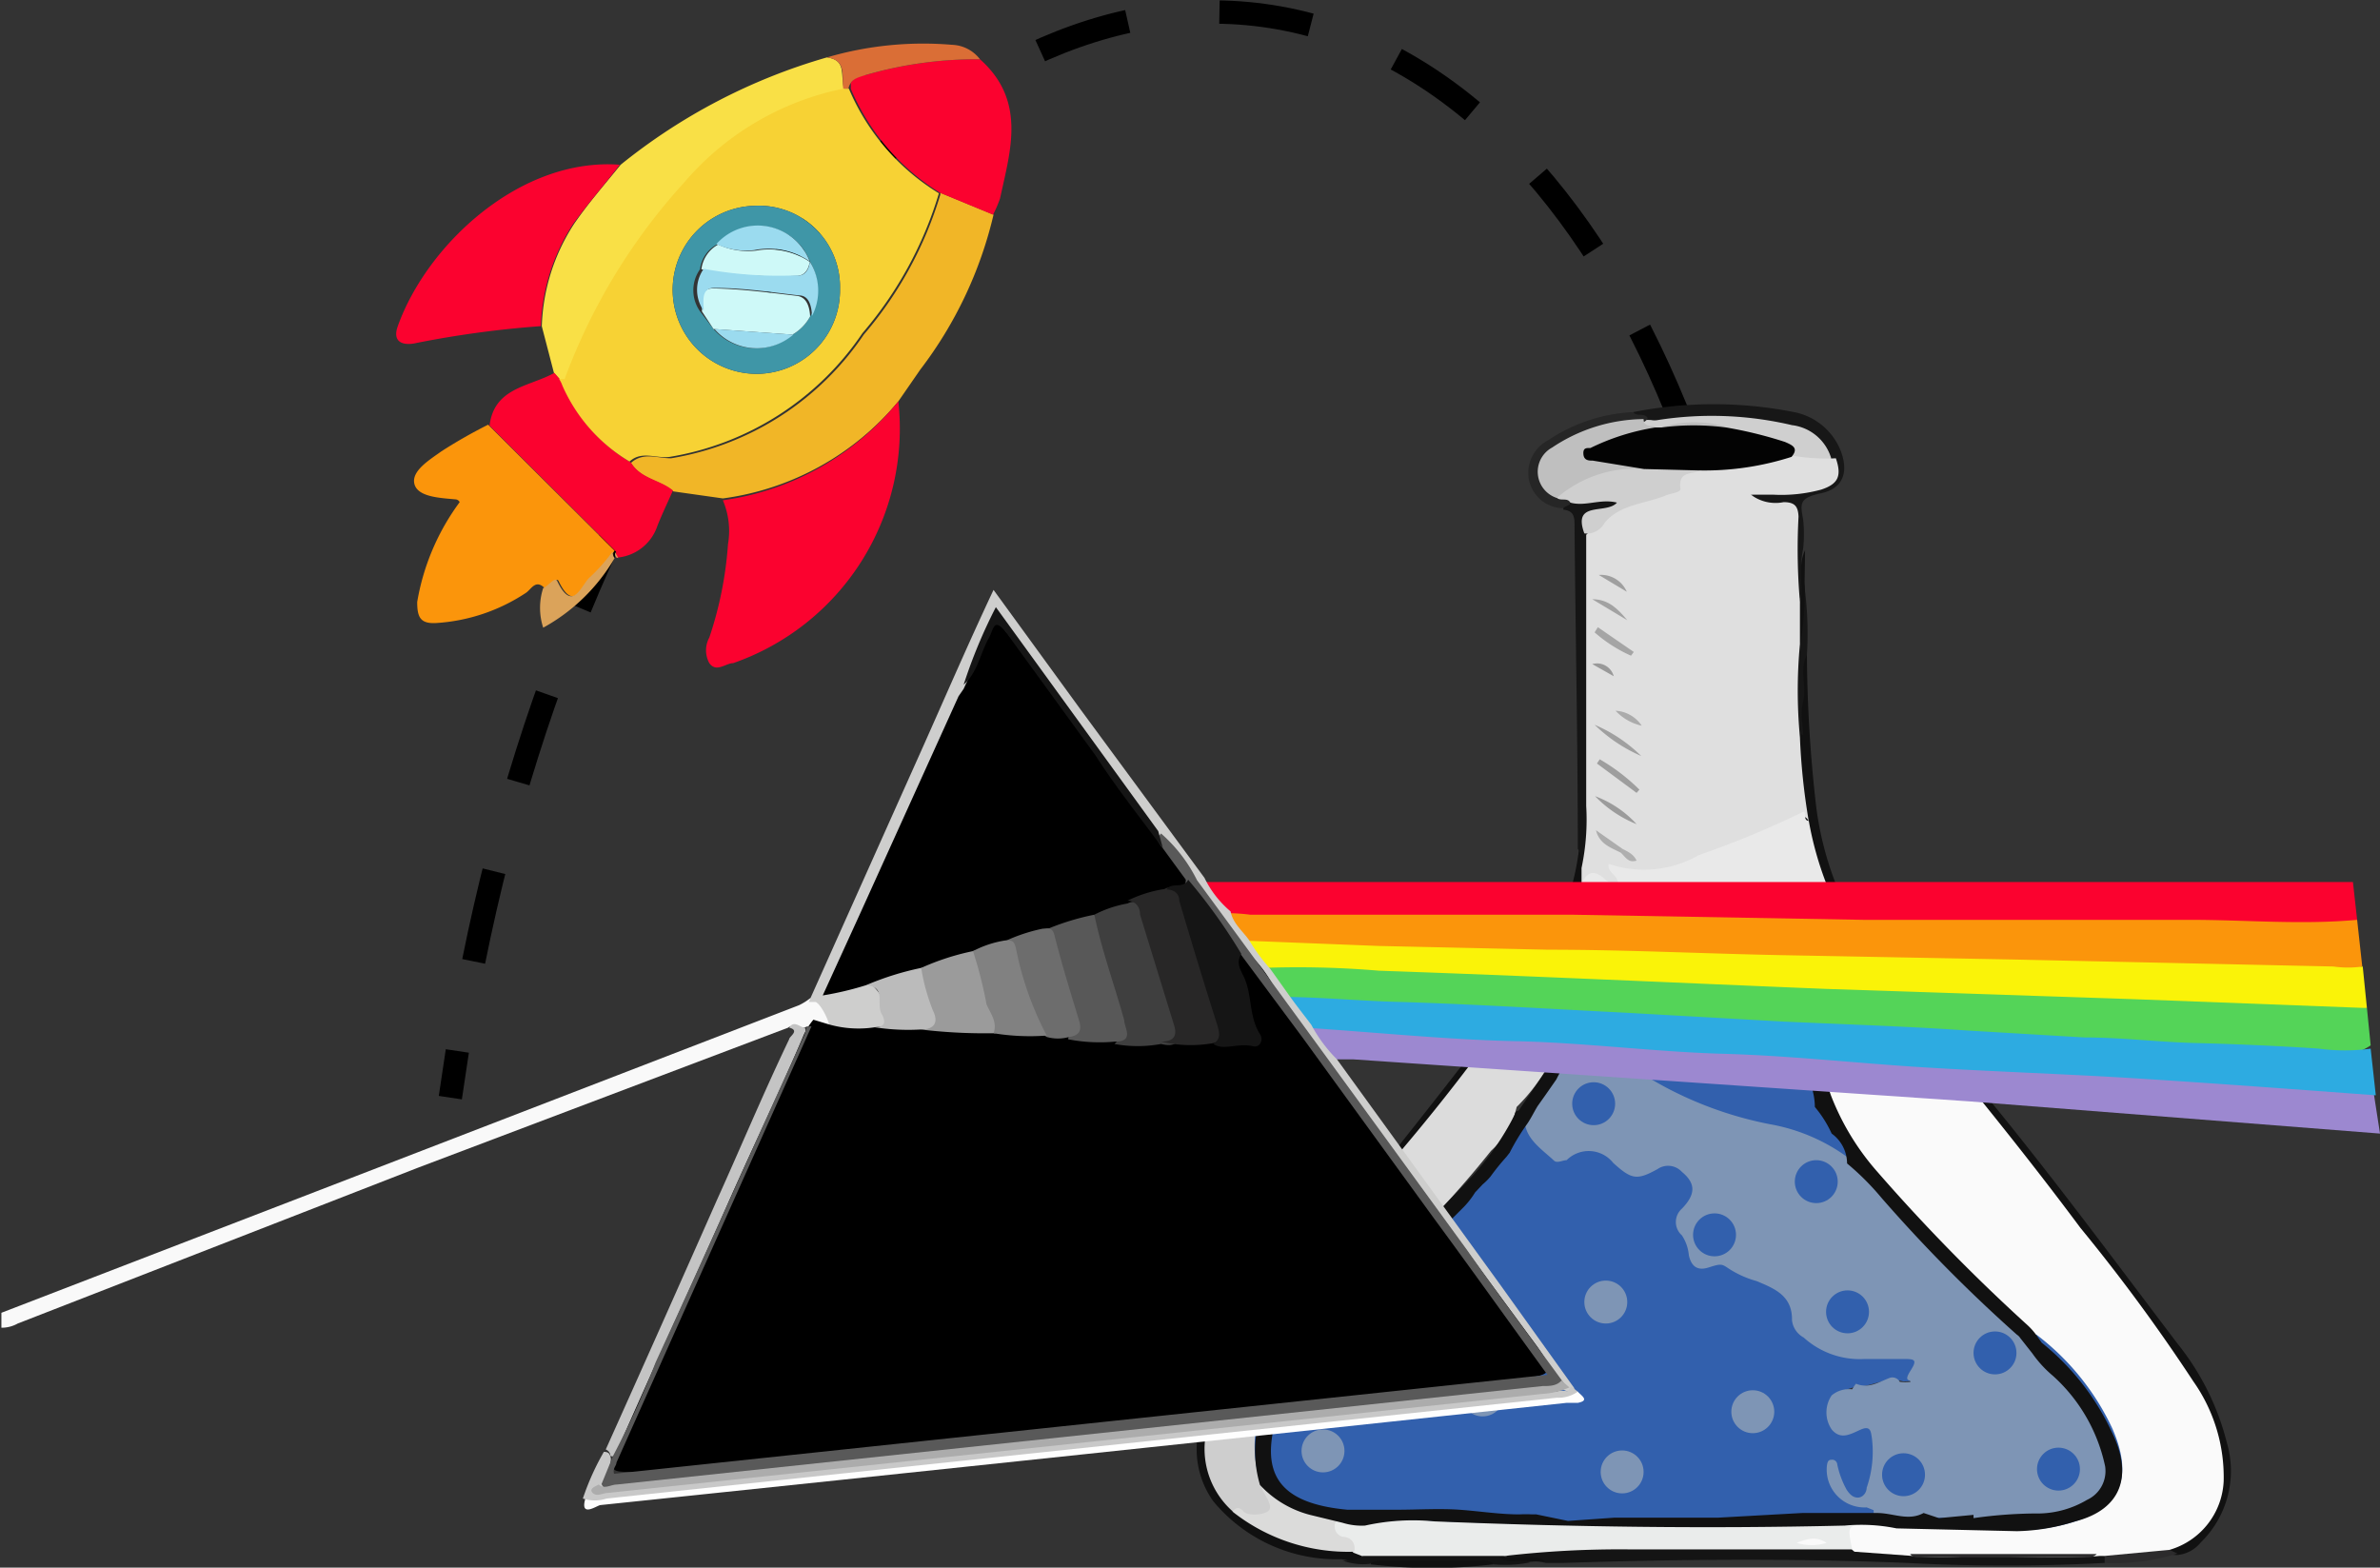 <svg id="Capa_1" data-name="Capa 1" xmlns="http://www.w3.org/2000/svg" viewBox="0 0 51 33.59"><rect x="0" y="0" width="51" height="33.59" fill="#333333" stroke="none"/><defs><style>.cls-1,.cls-2{fill:none;stroke:#000;stroke-miterlimit:10;stroke-width:0.5px;}.cls-2{stroke-dasharray:1.98 1.98;}.cls-3{fill:#f1b627;}.cls-4{fill:#fb950b;}.cls-5{fill:#f9e046;}.cls-6{fill:#c61311;}.cls-7{fill:#fb022f;}.cls-8{fill:#da6e36;}.cls-9{fill:#dba35a;}.cls-10{fill:#f7d234;}.cls-11{fill:#3f96a7;}.cls-12{fill:#cef9f8;}.cls-13{fill:#9bdbef;}.cls-14{fill:#cfcfcf;}.cls-15{fill:#bfbfbf;}.cls-16{fill:#111;}.cls-17{fill:#101010;}.cls-18{fill:#141414;}.cls-19{fill:#151515;}.cls-20{fill:#171717;}.cls-21{fill:#262626;}.cls-22{fill:#2c2b2c;}.cls-23{fill:#fafafa;}.cls-24{fill:#dfdfdf;}.cls-25{fill:#e9e9e9;}.cls-26{fill:#eaeceb;}.cls-27{fill:#cecece;}.cls-28{fill:#dbdbda;}.cls-29{fill:#030303;}.cls-30{fill:#9b9b9b;}.cls-31{fill:#9e9e9e;}.cls-32{fill:#a5a5a5;}.cls-33{fill:#a0a0a0;}.cls-34{fill:#a2a2a2;}.cls-35{fill:#acacac;}.cls-36{fill:#9f9f9f;}.cls-37{fill:#999;}.cls-38{fill:#ababab;}.cls-39{fill:#afafaf;}.cls-40{fill:#dcdcdc;}.cls-41{fill:#1a0705;}.cls-42{fill:#251612;}.cls-43{fill:#3260ad;}.cls-44{fill:#7e95b5;}.cls-45{fill:#9c88d0;}.cls-46{fill:#54d458;}.cls-47{fill:#2dabe1;}.cls-48{fill:#faf308;}.cls-49{fill:#f9f9f9;}.cls-50{fill:#cececd;}.cls-51{fill:#fefefe;}.cls-52{fill:#c8c8c8;}.cls-53{fill:#c4c4c4;}.cls-54{fill:#595959;}.cls-55{fill:#bbb;}.cls-56{fill:#3f3f3f;}.cls-57{fill:#282727;}.cls-58{fill:#585858;}.cls-59{fill:#6d6d6d;}.cls-60{fill:#818181;}</style></defs><title>EXPERIMENTOS</title><path class="cls-1" d="M10.65,34.92l.15-1" transform="translate(-1 -11.4)"/><path class="cls-2" d="M11.15,32c2.49-12.36,9.72-21.24,16.92-20.27,7.39,1,12.07,12,10.9,25" transform="translate(-1 -11.4)"/><path class="cls-1" d="M38.87,37.7l-.12,1" transform="translate(-1 -11.4)"/><path class="cls-3" d="M21.15,15.57a8.25,8.25,0,0,1-1.64,3,6.2,6.2,0,0,1-4.13,2.65c-.29,0-.6-.14-.86.1h0c.21.35.63.37.91.61h0l1.06.15A5.89,5.89,0,0,0,20.25,20h0l.47-.68A8.75,8.75,0,0,0,22.29,16l-1.14-.47Z" transform="translate(-1 -11.4)"/><path class="cls-4" d="M11.46,20.5h0a10.8,10.8,0,0,0-1,.57c-.25.18-.65.42-.58.7s.55.3.88.33c0,0,.06,0,.09.06a5,5,0,0,0-.91,2.14c0,.33.07.47.41.45a3.92,3.92,0,0,0,1.91-.64c.12-.07.21-.31.41-.11h0c.11,0,.25-.25.3-.15.34.71.52.06.71-.09a3.78,3.78,0,0,0,.49-.56Z" transform="translate(-1 -11.4)"/><path class="cls-5" d="M18.72,12.63a12.54,12.54,0,0,0-4.42,2.3h0c-.34.42-.7.83-1,1.27a4.26,4.26,0,0,0-.69,2.19h0l.26,1,.13.15h0s.12,0,.12,0a12.87,12.87,0,0,1,2.57-4.22,6.07,6.07,0,0,1,3.4-2C19,13,19.15,12.69,18.72,12.63Z" transform="translate(-1 -11.4)"/><path class="cls-6" d="M19.18,13.3h0a.83.83,0,0,0,0-.12.33.33,0,0,0-.05.12Z" transform="translate(-1 -11.4)"/><path class="cls-7" d="M20.25,20a5.89,5.89,0,0,1-3.76,2.12,1.68,1.68,0,0,1,.11.94,8,8,0,0,1-.4,2,.57.57,0,0,0,0,.55c.15.21.35,0,.51,0A5.32,5.32,0,0,0,20.25,20Z" transform="translate(-1 -11.4)"/><path class="cls-7" d="M12.59,18.39a4.26,4.26,0,0,1,.69-2.19c.32-.44.68-.85,1-1.27h0c-2.14-.16-4.14,1.72-4.76,3.47-.12.35.14.41.4.35a21.63,21.63,0,0,1,2.65-.36Z" transform="translate(-1 -11.4)"/><path class="cls-7" d="M22,12.67a8.55,8.55,0,0,0-2.46.34c-.12,0-.25.07-.31.17a.83.83,0,0,1,0,.12,4.83,4.83,0,0,0,1.91,2.23l0,0h0l1.14.47a2.63,2.63,0,0,0,.15-.35C22.65,14.63,23,13.56,22,12.67Z" transform="translate(-1 -11.4)"/><path class="cls-7" d="M14.52,21.31h0l0,0a3.56,3.56,0,0,1-1.44-1.63.61.61,0,0,0-.07-.14h0l-.13-.15c-.54.3-1.29.31-1.39,1.13h0l2.71,2.7v0l0,.13h0a1,1,0,0,0,.89-.69c.1-.25.22-.5.33-.75C15.15,21.68,14.73,21.66,14.52,21.31Z" transform="translate(-1 -11.4)"/><path class="cls-8" d="M21.4,12.36a7.34,7.34,0,0,0-2.68.27h0c.43.06.31.4.35.67h.11a.33.33,0,0,1,.05-.12c.06-.1.19-.13.31-.17A8.55,8.55,0,0,1,22,12.67.79.79,0,0,0,21.4,12.36Z" transform="translate(-1 -11.4)"/><path class="cls-9" d="M14.14,23.29a.09.09,0,0,1,0-.09,3.78,3.78,0,0,1-.49.56c-.19.15-.37.8-.71.09-.05-.1-.19.11-.3.15h0a1.37,1.37,0,0,0,0,.85,4,4,0,0,0,1.53-1.49S14.14,23.32,14.14,23.29Z" transform="translate(-1 -11.4)"/><path class="cls-9" d="M14.18,23.23l0,.06s0,.05.07.07h0Z" transform="translate(-1 -11.4)"/><path class="cls-9" d="M14.14,23.29l0-.06v0A.09.09,0,0,0,14.14,23.29Z" transform="translate(-1 -11.4)"/><path class="cls-10" d="M21.1,15.53a4.83,4.83,0,0,1-1.91-2.23h-.12a6.07,6.07,0,0,0-3.4,2,12.87,12.87,0,0,0-2.57,4.22s-.08,0-.12,0h0a.61.61,0,0,1,.07.14,3.56,3.56,0,0,0,1.44,1.63l0,0h0c.26-.24.57-.06.86-.1a6.2,6.2,0,0,0,4.13-2.65,8.25,8.25,0,0,0,1.64-3h0Zm-3.84,3.88a1.8,1.8,0,0,1-.09-3.6A1.74,1.74,0,0,1,19,17.59,1.79,1.79,0,0,1,17.26,19.41Z" transform="translate(-1 -11.4)"/><path class="cls-11" d="M17.17,15.81a1.8,1.8,0,0,0,.09,3.6A1.79,1.79,0,0,0,19,17.59,1.74,1.74,0,0,0,17.17,15.81Zm1.19,2.37h0a1,1,0,0,1-.38.39h0a1.2,1.2,0,0,1-1.69-.12L16,18.07h0a.78.78,0,0,1,0-.9.7.7,0,0,1,.36-.53h0a1.19,1.19,0,0,1,2,.37h0A1.17,1.17,0,0,1,18.36,18.18Z" transform="translate(-1 -11.4)"/><path class="cls-12" d="M18.08,17.74c-.6-.07-1.2-.15-1.8-.16-.31,0-.21.3-.24.49l.25.38,1.69.12h0a1,1,0,0,0,.38-.39h0C18.35,18,18.3,17.77,18.08,17.74Z" transform="translate(-1 -11.4)"/><polygon class="cls-12" points="15.39 5.24 15.39 5.24 15.39 5.24 15.39 5.24"/><path class="cls-12" d="M18.08,17.31c.15,0,.25-.13.27-.3h0a1.56,1.56,0,0,0-1.15-.24,1.51,1.51,0,0,1-.81-.13h0a.7.7,0,0,0-.36.53A8.81,8.81,0,0,0,18.08,17.31Z" transform="translate(-1 -11.4)"/><polygon class="cls-13" points="15.04 6.67 15.04 6.67 15.04 6.67 15.04 6.67"/><path class="cls-13" d="M18.35,17h0c0,.17-.12.33-.27.3a8.81,8.81,0,0,1-2-.14.78.78,0,0,0,0,.9c0-.11,0-.2,0-.28,0,.08,0,.17,0,.28h0c0-.19-.07-.5.24-.49.6,0,1.2.09,1.8.16.22,0,.27.23.28.44h0A1.17,1.17,0,0,0,18.35,17Z" transform="translate(-1 -11.4)"/><path class="cls-13" d="M18.35,17a1.19,1.19,0,0,0-2-.37h0a1.51,1.51,0,0,0,.81.13A1.56,1.56,0,0,1,18.35,17Z" transform="translate(-1 -11.4)"/><path class="cls-13" d="M18,18.57h0l-1.69-.12A1.2,1.2,0,0,0,18,18.57Z" transform="translate(-1 -11.4)"/><path class="cls-14" d="M40.3,21.19a.85.85,0,0,1-.91,0,.92.92,0,0,0-.61-.36c-.28-.08-.58-.09-.86-.2a4,4,0,0,0-1.3,0,.62.62,0,0,1-.19,0c-.13,0-.3,0-.21-.25l.08,0a7.33,7.33,0,0,1,3.26.13A1,1,0,0,1,40.3,21.19Z" transform="translate(-1 -11.4)"/><path class="cls-15" d="M38,20.55a9.2,9.2,0,0,0-1.39,0A2.44,2.44,0,0,1,38,20.55Z" transform="translate(-1 -11.4)"/><path class="cls-16" d="M39.72,25.43a29.59,29.59,0,0,0,.2,3.27,7,7,0,0,0,1.29,3.23c.5.67,1,1.33,1.55,2,1.72,2,3.3,4.15,4.9,6.26a5.54,5.54,0,0,1,1.06,2.13,2.14,2.14,0,0,1-.56,2.13.73.73,0,0,1-.5.27c-.08,0-.15,0-.19-.06a.24.24,0,0,1,.12-.14,1.84,1.84,0,0,0,.82-2.27,7,7,0,0,0-1.32-2.38c-1.06-1.37-2.17-2.71-3.19-4.11-.79-1.09-1.77-2-2.56-3.14a8.47,8.47,0,0,1-1.63-3.22,1.38,1.38,0,0,1-.05-.45,8,8,0,0,1-.15-1.82c0-.44,0-.87,0-1.31C39.54,25.65,39.5,25.47,39.72,25.43Z" transform="translate(-1 -11.4)"/><path class="cls-17" d="M29.75,44.81A3.43,3.43,0,0,1,27,43.57a1.91,1.91,0,0,1-.28-1.65,5.29,5.29,0,0,1,1.13-2.13c1.77-2.13,3.51-4.29,5.2-6.5a13.83,13.83,0,0,0,1.45-2.36,5.39,5.39,0,0,0,.34-1.37c.23,0,.16.22.19.36s0,.25,0,.38a2.92,2.92,0,0,1-.25.72,13.84,13.84,0,0,1-1.94,3.05c-1.45,1.87-2.92,3.73-4.45,5.54A6.21,6.21,0,0,0,27,41.83a1.83,1.83,0,0,0,.47,1.91,3.46,3.46,0,0,0,1.65.72c.3.06.61.07.91.14.07,0,.15.08.15.19S29.9,44.84,29.75,44.81Z" transform="translate(-1 -11.4)"/><path class="cls-18" d="M46.1,44.89a40,40,0,0,1-4.24,0c-2.45-.1-4.9-.08-7.36,0h-.38a.86.86,0,0,0-.45,0c-.15,0-.31.08-.41-.1a.37.37,0,0,1,.37-.16c.32,0,.64-.07,1-.06,1.65.05,3.3-.12,4.95,0,.37,0,.74,0,1.11,0a7.94,7.94,0,0,1,1.29.12,1.45,1.45,0,0,0,.3.06c1.21,0,2.42.06,3.63,0a.31.31,0,0,1,.21,0A.12.12,0,0,1,46.1,44.89Z" transform="translate(-1 -11.4)"/><path class="cls-19" d="M34.9,30c0-.13,0-.3-.09-.41,0-2.31-.05-4.61-.07-6.91,0-.19,0-.33-.24-.36,0-.12.08-.14.16-.17a5.87,5.87,0,0,1,.72-.08c.11,0,.24,0,.26.12s-.11.2-.21.22c-.34,0-.42.24-.36.54,0,.73.06,1.46,0,2.18,0,1.47,0,2.94,0,4.41C35.09,29.68,35.11,29.88,34.9,30Z" transform="translate(-1 -11.4)"/><path class="cls-20" d="M36,20.23a8.85,8.85,0,0,1,3.44,0,1.35,1.35,0,0,1,1,.82c.18.46.06.82-.42.92s-.44.23-.38.57a3.11,3.11,0,0,1,0,.61,1.7,1.7,0,0,0,0,.71.64.64,0,0,1,0,.36c-.28,0-.2-.22-.21-.36,0-.38,0-.77,0-1.15s0-.48-.47-.53h-.11c-.13,0-.3-.06-.29-.21s.19-.15.31-.16a4.67,4.67,0,0,0,1-.07c.27-.07.45-.2.37-.52a1,1,0,0,0-.84-.71,7.5,7.5,0,0,0-2.87-.11.38.38,0,0,1-.15,0C36.21,20.39,36,20.43,36,20.23Z" transform="translate(-1 -11.4)"/><path class="cls-21" d="M36,20.23c.07.11.23,0,.31.13a.2.2,0,0,1-.08.08,6.51,6.51,0,0,0-1.37.33,2.06,2.06,0,0,0-.5.28c-.42.33-.41.61,0,.93.09.08.28.05.28.23l-.16.08a.76.76,0,0,1-.72-.63.79.79,0,0,1,.42-.83A3.57,3.57,0,0,1,36,20.23Z" transform="translate(-1 -11.4)"/><path class="cls-17" d="M33,44.92a11,11,0,0,1-2.63,0c0-.2.2-.18.33-.18.66,0,1.32,0,2,0C32.77,44.74,32.94,44.71,33,44.92Z" transform="translate(-1 -11.4)"/><path class="cls-18" d="M33,44.92c-.09-.11-.21-.08-.32-.08l-2,0c-.12,0-.24,0-.33.07a1.27,1.27,0,0,1-.58-.07c.14,0,.31,0,.43-.09a.38.38,0,0,1,.28-.11,25.46,25.46,0,0,1,2.62.06c.19.2.47.07.68.18A2.68,2.68,0,0,1,33,44.92Z" transform="translate(-1 -11.4)"/><path class="cls-20" d="M39.72,25.43c-.17.33,0,.67-.08,1s0,.48,0,.72c-.19-.07-.18-.24-.18-.39a10.16,10.16,0,0,1,0-1.56c.11-.44.05-.91.19-1.35A7.5,7.5,0,0,1,39.72,25.43Z" transform="translate(-1 -11.4)"/><path class="cls-22" d="M46.1,44.89v-.15a1.92,1.92,0,0,1,1.39-.13l.17.08A4.59,4.59,0,0,1,46.1,44.89Z" transform="translate(-1 -11.4)"/><path class="cls-16" d="M39.67,23.86a6.71,6.71,0,0,1-.09,1.34.84.84,0,0,1,0-.9c.07-.37-.07-.75.1-1.11Z" transform="translate(-1 -11.4)"/><path class="cls-17" d="M33.76,44.86c-.21-.06-.45.07-.64-.1a.09.09,0,0,1,.13,0c.29.06.59-.08.87.09Z" transform="translate(-1 -11.4)"/><path class="cls-23" d="M47.49,44.61l-1.39.13H46c-.94.07-1.87,0-2.8,0a6.2,6.2,0,0,1-1.22,0l-1.24-.09a.43.43,0,0,1-.15-.51c.06-.18.26-.13.41-.14h.66l3,0a2.43,2.43,0,0,0,1.28-.36,1,1,0,0,0,.36-1.33,5.48,5.48,0,0,0-1.07-1.63,2.8,2.8,0,0,0-.57-.57,40.22,40.22,0,0,1-3.69-3.81,5,5,0,0,1-.86-1.53,2,2,0,0,0-.49-.78c-.09-.09-.21-.16-.22-.3a.57.57,0,0,1,.43-.49,3.59,3.59,0,0,0,1-.54.59.59,0,0,1,.64-.09c1.41,1.69,2.8,3.38,4.11,5.14A38.46,38.46,0,0,1,48,41a3.56,3.56,0,0,1,.65,2.14A1.61,1.61,0,0,1,47.49,44.61Z" transform="translate(-1 -11.4)"/><path class="cls-24" d="M39.57,24.3v.9a10.7,10.7,0,0,0,0,2A14,14,0,0,0,39.76,29c-.11-.21-.2,0-.28,0a14.91,14.91,0,0,1-1.85.75,4,4,0,0,1-1.51.41,1.13,1.13,0,0,1-.26,0c-.11,0-.14-.08-.14.1s-.21.16-.31.08a.49.49,0,0,0-.52,0V30a5,5,0,0,0,.1-1.33c0-1.94,0-3.87,0-5.81a3.48,3.48,0,0,1,1.73-.92c.08,0,.18-.05.19-.11.06-.37.36-.35.61-.41a14,14,0,0,0,1.82-.27,4.18,4.18,0,0,0,1,.07c.13.38.05.55-.31.67A3.27,3.27,0,0,1,39,22h-.48a.87.87,0,0,0,.7.16c.24,0,.31.09.32.31A13.08,13.08,0,0,0,39.57,24.3Z" transform="translate(-1 -11.4)"/><path class="cls-25" d="M34.89,30.33c.11-.22.24-.31.47-.12a.38.38,0,0,0,.31.12c0-.19-.23-.22-.2-.42a2.37,2.37,0,0,0,1.94-.19,20,20,0,0,0,2.2-.91c.13-.08,0,.17.15.18a7.2,7.2,0,0,0,.8,2.25c.26.46.58.88.87,1.32a1.52,1.52,0,0,0-.86.37,1.14,1.14,0,0,1-.58.29.74.74,0,0,0-.59.5c-.25.1-.47-.07-.71-.08a9.44,9.44,0,0,0-1.59.18,4.11,4.11,0,0,1-1.4.06,1,1,0,0,1-.46-.19c-.22-.25-.08-.48.12-.62.41-.29.73-.67,1.13-1,.24-.18.24-.25,0-.4a2,2,0,0,0-.8-.25,6.28,6.28,0,0,1-.86-.19c-.11,0-.25-.05-.15-.22Z" transform="translate(-1 -11.4)"/><path class="cls-26" d="M41.64,44.07H41.1c-.52,0-.52,0-.41.53H35.91a21.45,21.45,0,0,0-2.66.14h-.13c-1,0-2,0-2.94,0L30,44.67a.71.71,0,0,0-.27-.21c-.13-.09-.25-.2-.21-.37s.19-.22.35-.23a4.14,4.14,0,0,0,1.11,0,2.75,2.75,0,0,1,.81,0c1.57.17,3.15.06,4.72.11.95,0,1.9,0,2.85,0,.62,0,1.23-.12,1.84-.06C41.38,43.9,41.57,43.85,41.64,44.07Z" transform="translate(-1 -11.4)"/><path class="cls-27" d="M28.3,39.53c.27.09.4.4.68.48,0,.37-.36.54-.49.85a2.64,2.64,0,0,0-.35,2.28.5.5,0,0,0,.09.29c.1.14.15.3,0,.43a.47.47,0,0,1-.53.09c-.1,0-.15-.17-.28-.16a1.79,1.79,0,0,1-.51-1.93A5.63,5.63,0,0,1,28.3,39.53Z" transform="translate(-1 -11.4)"/><path class="cls-28" d="M27.41,43.79c.09-.11.16-.09.24,0s.38.08.51,0,0-.26-.06-.38a.34.34,0,0,1-.05-.29,5.31,5.31,0,0,0,1.72.71s0,.06.05.1-.23,0-.22.17a.23.23,0,0,0,.17.23c.16,0,.29.12.25.32A4,4,0,0,1,27.41,43.79Z" transform="translate(-1 -11.4)"/><path class="cls-22" d="M41.93,44.7l4,0c-.09.09-.19.07-.29.07l-3.45,0C42.11,44.77,42,44.79,41.93,44.7Z" transform="translate(-1 -11.4)"/><path class="cls-14" d="M37.44,21.47c-.16.11-.49,0-.43.41,0,.07-.19.09-.3.13-.45.19-1,.19-1.33.6a.43.43,0,0,1-.43.22c-.26-.71.47-.4.7-.66-.36-.09-.67.09-1,0-.07-.13-.24,0-.32-.14s.12-.21.22-.28a2.44,2.44,0,0,1,1.7-.45C36.66,21.38,37.07,21.23,37.44,21.47Z" transform="translate(-1 -11.4)"/><path class="cls-15" d="M36.22,20.38c0,.16.14.14.25.16,0,.19-.22.15-.35.19a3,3,0,0,0-1,.38,1.94,1.94,0,0,0,.74.16c.15,0,.33,0,.39.18a2.57,2.57,0,0,0-1.89.62.59.59,0,0,1-.1-1.08A3.58,3.58,0,0,1,36.22,20.38Z" transform="translate(-1 -11.4)"/><path class="cls-29" d="M36.23,21.45l-1.1-.18c-.08,0-.19,0-.2-.14S35,21,35.08,21a4.9,4.9,0,0,1,1.39-.44h.13a5.38,5.38,0,0,1,1.39,0,8.91,8.91,0,0,1,1.26.31c.16.07.3.13.14.32a6.11,6.11,0,0,1-2,.29Z" transform="translate(-1 -11.4)"/><path class="cls-30" d="M35.18,28.46a2.27,2.27,0,0,1,.89.6A2.55,2.55,0,0,1,35.18,28.46Z" transform="translate(-1 -11.4)"/><path class="cls-31" d="M35.28,27.67a4.16,4.16,0,0,1,.85.65l-.06.07-.85-.63Z" transform="translate(-1 -11.4)"/><path class="cls-32" d="M35.24,24.84l.77.53-.06.08a3.05,3.05,0,0,1-.78-.5Z" transform="translate(-1 -11.4)"/><path class="cls-33" d="M36.17,27.6a3.33,3.33,0,0,1-1-.67A3.21,3.21,0,0,1,36.17,27.6Z" transform="translate(-1 -11.4)"/><path class="cls-34" d="M35.12,24.24c.35,0,.55.21.75.45Z" transform="translate(-1 -11.4)"/><path class="cls-35" d="M35.73,29.67c-.22-.11-.46-.19-.53-.48l.54.38A.06.06,0,0,1,35.73,29.67Z" transform="translate(-1 -11.4)"/><path class="cls-36" d="M35.86,24.08l-.6-.36A.6.6,0,0,1,35.86,24.08Z" transform="translate(-1 -11.4)"/><path class="cls-37" d="M35.12,25.63a.37.37,0,0,1,.46.26Z" transform="translate(-1 -11.4)"/><path class="cls-38" d="M35.62,26.63a.72.72,0,0,1,.56.32A1.08,1.08,0,0,1,35.62,26.63Z" transform="translate(-1 -11.4)"/><path class="cls-39" d="M35.73,29.67v-.1c.13.07.27.12.34.27C35.89,29.9,35.83,29.76,35.73,29.67Z" transform="translate(-1 -11.4)"/><path class="cls-24" d="M35.16,30.31a2.93,2.93,0,0,1,.24.34s-.07.12-.09.09a1.61,1.61,0,0,1-.25-.32S35.08,30.33,35.16,30.31Z" transform="translate(-1 -11.4)"/><path class="cls-40" d="M36.6,31.64a2.53,2.53,0,0,0-.89-.3A2.18,2.18,0,0,1,34.65,31c-.19.35-.37.7-.58,1a42.58,42.58,0,0,1-3,4c-.89,1.16-1.83,2.28-2.75,3.41a1,1,0,0,0,.68.54.73.73,0,0,0,.38-.25c.22-.21.43-.44.66-.64a21.43,21.43,0,0,0,2.91-3,1.8,1.8,0,0,0,.55-.94l0,0,0,0h0a4,4,0,0,0,.74-1c.23-.35.48-.66.95-.64a.27.27,0,0,1,.08-.34c.43-.38.85-.76,1.31-1.1C36.91,31.92,36.93,31.83,36.6,31.64Z" transform="translate(-1 -11.4)"/><path class="cls-23" d="M39.5,44.46c.28-.11.44-.13.64,0A1.08,1.08,0,0,1,39.5,44.46Z" transform="translate(-1 -11.4)"/><path class="cls-41" d="M33.41,43.83" transform="translate(-1 -11.4)"/><path class="cls-42" d="M42.3,43.84c-.31,0-.43,0-.48-.07h-.29c0,.08-.14,0-.21.07a2.44,2.44,0,0,0,.85.09S42.35,44,42.3,43.84Z" transform="translate(-1 -11.4)"/><path class="cls-43" d="M46.26,42a5.38,5.38,0,0,0-1.62-2c-.08,0-.12,0-.15.06,0,.34.32.49.5.7a3.69,3.69,0,0,1,1.13,1.94.71.71,0,0,1-.4.77,2.27,2.27,0,0,1-1,.29,8.67,8.67,0,0,0-1.43.1c.16-.31.12-.37-.23-.38-.11,0-.25.06-.3-.09s.1-.16.19-.21c.26-.18.26-.25,0-.42-.07,0-.17-.08-.18-.18a3.91,3.91,0,0,1,0-1.23c.06-.26.36-.21.54-.31a.34.34,0,0,0,.16-.1.48.48,0,0,0,.23.07.47.47,0,0,0,.47-.46.46.46,0,1,0-.92,0s0,0,0,.06c-.4-.05-1,.31-1,.7s0,.83,0,1.25a.44.44,0,0,0-.27-.09.47.47,0,0,0-.33.13.91.91,0,0,0-.07-.14c-.2,0-.16.19-.17.32s0,.4,0,.6-.09.31-.31.26c-.47,0-.59-.12-.73-.62a.89.89,0,0,1,.08.17c.08.2.19.4.43.36s.32-.25.35-.46a3.15,3.15,0,0,0,0-.92c0-.21-.14-.35-.39-.31-.56.09-.57.08-.55-.5a.2.2,0,0,0,0-.07,3.61,3.61,0,0,1,.42-.16c.37,0,.7-.24,1.07-.13.14,0,.29,0,.34-.15s-.21,0-.14-.06.25-.22.16-.38-.32-.09-.49-.07a2.27,2.27,0,0,1-2-.4.69.69,0,0,1-.23-.37c0-.19,0-.46-.17-.56a7.71,7.71,0,0,1-1.35-.67c-.6.27-.66-.2-.84-.57-.09-.2-.21-.28,0-.45a.56.56,0,0,0,.17-.77c-.3-.37-.53-.45-.8-.28-.44.28-.5.28-.87-.1-.16-.15-.29-.34-.56-.22-.06,0-.12,0-.17,0s-.24-.19-.27.08-.17.32-.35.08-.38-.48-.57-.72c-.14.23-.36.41-.4.7a.88.88,0,0,0-.39.46l-.15.15a.2.2,0,0,0-.15.17l-.26.29h0a.42.42,0,0,0-.21.24c-.27.25-.54.5-.8.77a23,23,0,0,0-2.74,2.75s0-.08-.12-.08a2.51,2.51,0,0,0-.4,2.36,2.07,2.07,0,0,0,1.06.64l.71.17a1.13,1.13,0,0,0,.47.06,4.72,4.72,0,0,1,1.45-.08c2.93.11,5.86.15,8.79.08a3.77,3.77,0,0,1,1.11.06l2.58.06A4.07,4.07,0,0,0,45.47,44C46.49,43.66,46.7,43,46.26,42ZM33.64,39.45l0,0Zm8,4.36s0-.05,0-.07l.06-.44a.45.45,0,0,0,.26.08.41.41,0,0,0,.28-.09c0,.15,0,.3,0,.44A.9.9,0,0,1,41.59,43.81Z" transform="translate(-1 -11.4)"/><path class="cls-43" d="M39.73,36.22a.46.46,0,1,0,.65.43.33.33,0,0,0,0-.2l.12,0,.16-.46-.55-1-.17-.39a1.37,1.37,0,0,0-1.38-.92l-.25,0h0l-.1,0-.78.12H34.85L37,35.22Z" transform="translate(-1 -11.4)"/><path class="cls-44" d="M46.24,42.79a2.34,2.34,0,0,0-.35-1.08,11.18,11.18,0,0,0-1.37-1.62A32.5,32.5,0,0,1,41.41,37a4,4,0,0,0-2.48-1.51,8,8,0,0,1-2-.67c-.6-.29-1.13-.67-1.72-1s-.55-.19-.8.25a.51.51,0,0,0-.15.31.57.57,0,0,0-.24.31h0L33.9,35h0l-.23.38c0,.41.35.63.62.88.07.08.19,0,.28,0a.67.67,0,0,1,1,.06c.39.35.5.38.95.13a.4.4,0,0,1,.52.06c.29.24.31.47,0,.79a.38.38,0,0,0,0,.57.92.92,0,0,1,.15.43c.05.22.17.34.42.26s.28-.08.4,0a2.12,2.12,0,0,0,.63.29c.38.16.77.31.76.84a.48.48,0,0,0,.25.37,1.79,1.79,0,0,0,1.31.46c.26,0,.54,0,.8,0s.34,0,.18.25,0,.18,0,.24a.87.87,0,0,1-.23,0h0a.18.18,0,0,0-.23-.08c-.23.09-.44.23-.71.12a1.18,1.18,0,0,0-.08.12h0a.58.58,0,0,0-.44.13.65.65,0,0,0,0,.73c.2.24.42.09.63,0s.21.06.23.17A2.36,2.36,0,0,1,41,43.28c0,.1-.08.21-.19.21s-.18-.08-.24-.17a1.94,1.94,0,0,1-.2-.54.11.11,0,0,0-.13-.1c-.07,0-.08.06-.09.11a.81.81,0,0,0,.85.91h0l.15.06v.16l1.78,0v0a7.23,7.23,0,0,0,2.68-.25A.81.81,0,0,0,46.24,42.79Zm-4.74-.26v-.1h0s0,.07,0,.1Zm1.44,1.36v0H43Z" transform="translate(-1 -11.4)"/><circle class="cls-44" cx="28.35" cy="31.09" r="0.46"/><circle class="cls-44" cx="31.77" cy="29.89" r="0.46"/><circle class="cls-44" cx="31.09" cy="27.56" r="0.46"/><circle class="cls-44" cx="34.76" cy="31.54" r="0.46"/><circle class="cls-44" cx="34.41" cy="27.9" r="0.46"/><circle class="cls-44" cx="37.56" cy="30.25" r="0.46"/><path class="cls-16" d="M46.26,42.1a5.34,5.34,0,0,0-1.51-1.93L44.63,40h0a1.42,1.42,0,0,0-.2-.22,39.52,39.52,0,0,1-3.2-3.27,5.42,5.42,0,0,1-1-1.65,2.32,2.32,0,0,0-.81-1.13,2.58,2.58,0,0,0-1.69-.12,4,4,0,0,1-2.48,0,.58.58,0,0,0-.77.22l-.94,1.37s-.07,0-.08.08a5.84,5.84,0,0,1-.92,1.33A45.69,45.69,0,0,1,29,40a4.2,4.2,0,0,0-.53.77h0l-.09.21A2.58,2.58,0,0,0,28,43.22a2.22,2.22,0,0,0,1.07.64l.7.17a1.38,1.38,0,0,0,.48.06A4.73,4.73,0,0,1,31.74,44c2.93.12,5.86.16,8.79.09a3.77,3.77,0,0,1,1.11.06l2.58.06A4.39,4.39,0,0,0,45.47,44C46.48,43.74,46.7,43,46.26,42.1Zm-.54,1.44a2.08,2.08,0,0,1-1,.29,9.92,9.92,0,0,0-1.43.1l0-.07-.74.07-.33-.11c-.33.18-.65,0-1,0s-.87,0-1.3,0h-.3l-1.8.1H35.6l-1,.07-.68-.14-.09,0a2.43,2.43,0,0,0-.27,0c-.43,0-.86-.07-1.29-.1s-.88,0-1.32,0-.72,0-1.08,0c-1.49-.14-1.92-.79-1.46-2.16,0-.14.13-.27.17-.42h0l.21-.35h0a.08.08,0,0,1,0,0,4.25,4.25,0,0,1,.74-.84c.87-.82,1.79-1.58,2.59-2.47l.25-.25a1.83,1.83,0,0,0,.24-.31l.16-.17a1.37,1.37,0,0,0,.17-.17,4.78,4.78,0,0,1,.34-.42l.07-.09a4.72,4.72,0,0,1,.37-.61c.09-.13.15-.26.23-.39l.17-.24.23-.33a3.3,3.3,0,0,1,.18-.32.45.45,0,0,1,.7-.14l.13.07A3.53,3.53,0,0,1,36,34l.23,0a4,4,0,0,1,.86-.08,4.21,4.21,0,0,1,.62.05,1.36,1.36,0,0,1,.81-.27,1.44,1.44,0,0,1,1.37,1.42,2.48,2.48,0,0,1,.36.57.79.79,0,0,1,.33.64,5.75,5.75,0,0,1,.74.74A32.62,32.62,0,0,0,44.22,40a.23.23,0,0,1,.07.07h0l.26.33a2.51,2.51,0,0,0,.44.48,3.61,3.61,0,0,1,1.12,1.94A.68.68,0,0,1,45.72,43.54Z" transform="translate(-1 -11.4)"/><circle class="cls-43" cx="34.15" cy="23.65" r="0.46"/><circle class="cls-43" cx="36.74" cy="26.46" r="0.46"/><circle class="cls-43" cx="38.92" cy="25.32" r="0.46"/><circle class="cls-43" cx="42.75" cy="28.99" r="0.46"/><circle class="cls-43" cx="40.79" cy="31.6" r="0.46"/><circle class="cls-43" cx="44.11" cy="31.48" r="0.46"/><circle class="cls-43" cx="39.59" cy="28.11" r="0.46"/><path class="cls-4" d="M51.51,31.11l.11,1a2.5,2.5,0,0,1-1.3.12l-8.57-.2-8.09-.21c-1.84-.05-3.68-.08-5.52-.12a2.93,2.93,0,0,1-.89-.08c-.32-.19-.64-.37-.55-.74a.84.84,0,0,1,.56-.11c2,0,4,0,6.06.06,1.75,0,3.5,0,5.25,0,2,0,4,0,6,0C46.66,31,48.8,31,51,31A1.29,1.29,0,0,1,51.51,31.11Z" transform="translate(-1 -11.4)"/><path class="cls-7" d="M51.51,31.11c-1.2.11-2.38,0-3.58,0l-7,0L34.68,31,27.79,31a4.11,4.11,0,0,0-1.05,0,.77.77,0,0,1-.72-.7l3.91,0H40.44l10.34,0h.64Z" transform="translate(-1 -11.4)"/><path class="cls-45" d="M52,35.69,43.2,35,30,34.1l-.37,0c-.49-.13-.76-.45-.66-.78a1.62,1.62,0,0,1,.58,0c1.22.09,2.44.21,3.67.24,2.1.07,4.17.29,6.27.38s4.14.28,6.22.38c1.83.1,3.66.21,5.48.34a1.38,1.38,0,0,1,.68.19Z" transform="translate(-1 -11.4)"/><path class="cls-46" d="M51.72,33l.08.8A1.19,1.19,0,0,1,51,34l-3.84-.19c-2.08-.12-4.16-.22-6.24-.32-2.84-.14-5.68-.31-8.53-.43-1.34-.06-2.68-.09-4-.25-.3-.17-.67-.32-.53-.7a4.38,4.38,0,0,1,1.69,0c3.26.13,6.52.23,9.77.37,2.85.12,5.7.2,8.54.33l2.78.1A2.6,2.6,0,0,1,51.72,33Z" transform="translate(-1 -11.4)"/><path class="cls-47" d="M28.37,32.76c.9,0,1.76.09,2.65.11,1.61.05,3.21.15,4.81.23l3.38.19c1.31.06,2.62.1,3.92.19l2.53.15c.8,0,1.59.1,2.39.12s1.76.06,2.64.12a4.13,4.13,0,0,0,1.11,0l.11,1c-1.75-.13-3.5-.26-5.25-.37-1.48-.09-3-.14-4.45-.23s-2.85-.25-4.29-.29-3-.24-4.44-.27-3-.19-4.53-.29A.65.65,0,0,1,28.37,32.76Z" transform="translate(-1 -11.4)"/><path class="cls-48" d="M51.72,33l-5-.19-6.59-.22c-3.2-.13-6.39-.28-9.58-.39a20.55,20.55,0,0,0-2.72-.05c-.34-.12-.64-.26-.57-.61l3.29.13,3.62.08c1.72,0,3.44.09,5.17.12l4.79.09,6.87.15a2.22,2.22,0,0,0,.63,0Z" transform="translate(-1 -11.4)"/><path class="cls-49" d="M17.89,33.42l-7.93,3L1.38,39.76a.7.7,0,0,1-.35.09l0-.32,6.72-2.59,10.37-4a1.2,1.2,0,0,0,.24-.15c.2,0,.6.29.61.47s-.09.11-.17.14a2,2,0,0,1-.35,0h-.17C18.13,33.48,18,33.32,17.89,33.42Z" transform="translate(-1 -11.4)"/><path class="cls-50" d="M18.76,33.35c0-.08-.16-.42-.28-.48l-.15,0,2.4-5.36c.51-1.14,1-2.28,1.56-3.47l1.87,2.57,2.65,3.6a2.19,2.19,0,0,0,.56.72c.05.26.26.42.4.62a3.84,3.84,0,0,0,.45.61l.42.59c.15.21.31.41.46.61a3.1,3.1,0,0,0,.55.74l3.52,4.86,1.54,2.15c.06.07,0,.1-.06.12a.48.48,0,0,1-.26-.14c-.63-.78-1.21-1.61-1.8-2.43-1.08-1.52-2.21-3-3.3-4.53s-2.2-2.91-3.21-4.43a1.6,1.6,0,0,0-.3-.33c-.68-.85-1.28-1.76-1.94-2.62-.44-.58-.83-1.19-1.27-1.76-.15-.19-.24-.25-.35,0a8.82,8.82,0,0,0-.5,1.19c-1,2.12-1.92,4.26-2.91,6.44.32,0,.57-.18.85-.14a1.29,1.29,0,0,1,.42.88c0,.16-.19.15-.32.19C19.42,33.52,19.06,33.65,18.76,33.35Z" transform="translate(-1 -11.4)"/><path class="cls-51" d="M34.81,41.22c.08.09.26.19,0,.24l-.24,0q-10.35,1.11-20.7,2.19c-.07,0-.48.31-.31-.19a1.76,1.76,0,0,1,.51-.09l20.05-2.13C34.33,41.24,34.57,41.22,34.81,41.22Z" transform="translate(-1 -11.4)"/><path class="cls-52" d="M34.81,41.22a.72.72,0,0,1-.45.13L14,43.51a.81.81,0,0,1-.51,0,5.45,5.45,0,0,1,.45-1c.12,0,.13.06.15.14,0,.24-.17.43-.14.67a.94.94,0,0,0,.44,0l19.4-2.06a2.16,2.16,0,0,1,.8-.05l.08-.1Z" transform="translate(-1 -11.4)"/><path class="cls-53" d="M14.08,42.6a.15.15,0,0,0-.1-.14q1.2-2.67,2.38-5.34c.52-1.15,1-2.3,1.55-3.45,0-.06.24-.19,0-.25.11-.17.23,0,.34,0,.08.35-.14.61-.26.89-.56,1.26-1.14,2.5-1.7,3.75l-1.95,4.34C14.27,42.5,14.25,42.64,14.08,42.6Z" transform="translate(-1 -11.4)"/><path d="M18.76,33.35a2.32,2.32,0,0,0,1,.06,4.69,4.69,0,0,1,1,0l1.54.07c.38,0,.75,0,1.13,0,.17,0,.34,0,.52,0s.65,0,1,.06.66,0,1,0a9.05,9.05,0,0,0,1,0,1.14,1.14,0,0,0,.78,0c.28-.18-.07-.46-.06-.72a2.26,2.26,0,0,0-.18-.7c-.05-.15-.13-.34.12-.42a2.73,2.73,0,0,1,.68.83c1.88,2.57,3.75,5.15,5.64,7.71.39.55.35.63-.34.7l-18.82,2-.2,0c-.48,0-.52,0-.33-.49.77-1.77,1.59-3.52,2.37-5.29.53-1.2,1.11-2.39,1.62-3.6a1.49,1.49,0,0,1,.2-.31Z" transform="translate(-1 -11.4)"/><path class="cls-54" d="M18.39,33.39l-1.86,4.16-2.32,5.19c0,.07-.09.13-.05.24l20-2.12c-.83-1.14-1.62-2.25-2.43-3.35l-2.82-3.88-1.33-1.79c-.46-.46-.78-1-1.2-1.53a3.15,3.15,0,0,1-.5-.71c0-.11-.12-.22,0-.34a3.26,3.26,0,0,1,.77,1c1.94,2.64,3.86,5.28,5.79,7.93.7,1,1.39,1.91,2.08,2.86,0,.13-.09.15-.18.17a1.49,1.49,0,0,1-.36,0q-9.78,1.05-19.57,2.07c-.16,0-.39.17-.52-.09l.25-.61a19.39,19.39,0,0,0,.91-2c1.08-2.34,2.12-4.69,3.18-7a1.39,1.39,0,0,0,.06-.19Z" transform="translate(-1 -11.4)"/><path d="M25.92,29.58l.49.67c0,.28-.3.18-.44.29s-.54.15-.79.25-.49.15-.72.24-.73.22-1.09.35-.53.16-.79.25l-.72.24c-.36.14-.74.21-1.1.36a4.46,4.46,0,0,1-1.2.28,6.71,6.71,0,0,1-.93.22L19.42,31l2.12-4.68.11-.16c.17-.37.35-.74.51-1.12s.22-.33.43-.07c.52.66,1,1.36,1.49,2L25.59,29C25.72,29.21,25.78,29.42,25.92,29.58Z" transform="translate(-1 -11.4)"/><path class="cls-35" d="M13.83,43.21c.12.11.26,0,.39,0l19.84-2.11c.14,0,.3,0,.4-.12l.17.15a1.75,1.75,0,0,1-.6.14l-20,2.12c-.11,0-.24.09-.33,0S13.76,43.25,13.83,43.21Z" transform="translate(-1 -11.4)"/><path class="cls-55" d="M19.56,32.51a6.21,6.21,0,0,1,1.18-.37c.12,0,.15,0,.16.12a5.25,5.25,0,0,0,.2.78c.09.35,0,.42-.37.42a4.7,4.7,0,0,1-1-.05c.2,0,.28-.07.16-.29S20,32.55,19.56,32.51Z" transform="translate(-1 -11.4)"/><path class="cls-19" d="M25.92,29.58c-.48-.65-1-1.3-1.45-2l-1.86-2.56c-.07-.09-.17-.23-.25-.23s-.11.18-.17.28c-.19.34-.24.74-.54,1a11,11,0,0,1,.69-1.66l3.48,4.8Z" transform="translate(-1 -11.4)"/><path class="cls-56" d="M24.45,31a2.48,2.48,0,0,1,.71-.24c.22-.11.29.06.35.21.3.8.52,1.62.75,2.45.08.3-.07.43-.38.35a2.76,2.76,0,0,1-1,0c.16-.13.13-.3.08-.47-.16-.57-.35-1.13-.5-1.7A.86.86,0,0,1,24.45,31Z" transform="translate(-1 -11.4)"/><path class="cls-57" d="M25.88,33.72c.27,0,.36-.12.27-.38L25.43,31c0-.15-.08-.29-.27-.3a2.7,2.7,0,0,1,.79-.25c.2-.1.29,0,.35.2.33.89.6,1.8.84,2.72.05.17.06.36-.19.39A2.75,2.75,0,0,1,25.88,33.72Z" transform="translate(-1 -11.4)"/><path class="cls-19" d="M27,33.77c.17-.11.13-.25.08-.42-.28-.88-.55-1.77-.81-2.65,0-.15-.11-.24-.27-.24.1-.17.36,0,.46-.21a11.82,11.82,0,0,1,1.14,1.59c-.13.21,0,.36.08.55.15.38.09.81.32,1.17.08.12,0,.29-.14.26C27.52,33.74,27.22,33.92,27,33.77Z" transform="translate(-1 -11.4)"/><path class="cls-58" d="M24.45,31c.16.77.43,1.5.64,2.26,0,.16.23.46-.2.46a3.57,3.57,0,0,1-1-.05c0-.11.12-.19.09-.31a10.28,10.28,0,0,0-.66-2A5.31,5.31,0,0,1,24.45,31Z" transform="translate(-1 -11.4)"/><path class="cls-30" d="M20.73,33.46c.29,0,.39-.15.26-.41a4.24,4.24,0,0,1-.25-.91,5.33,5.33,0,0,1,1.11-.36.11.11,0,0,1,.15.08c.11.52.27,1,.4,1.52,0,.07,0,.17-.11.16A11.65,11.65,0,0,1,20.73,33.46Z" transform="translate(-1 -11.4)"/><path class="cls-59" d="M23.34,31.3c.08,0,.2-.05.25.12.16.63.35,1.25.54,1.87.05.19,0,.3-.22.33a.88.88,0,0,1-.48,0A1,1,0,0,1,23,33a9.2,9.2,0,0,0-.47-1.43A3.63,3.63,0,0,1,23.34,31.3Z" transform="translate(-1 -11.4)"/><path class="cls-60" d="M22.55,31.55c.13,0,.18,0,.22.17a6.83,6.83,0,0,0,.66,1.87,4.84,4.84,0,0,1-1.14-.05c.09-.24-.07-.43-.15-.62a9.07,9.07,0,0,0-.29-1.14A2.22,2.22,0,0,1,22.55,31.55Z" transform="translate(-1 -11.4)"/></svg>